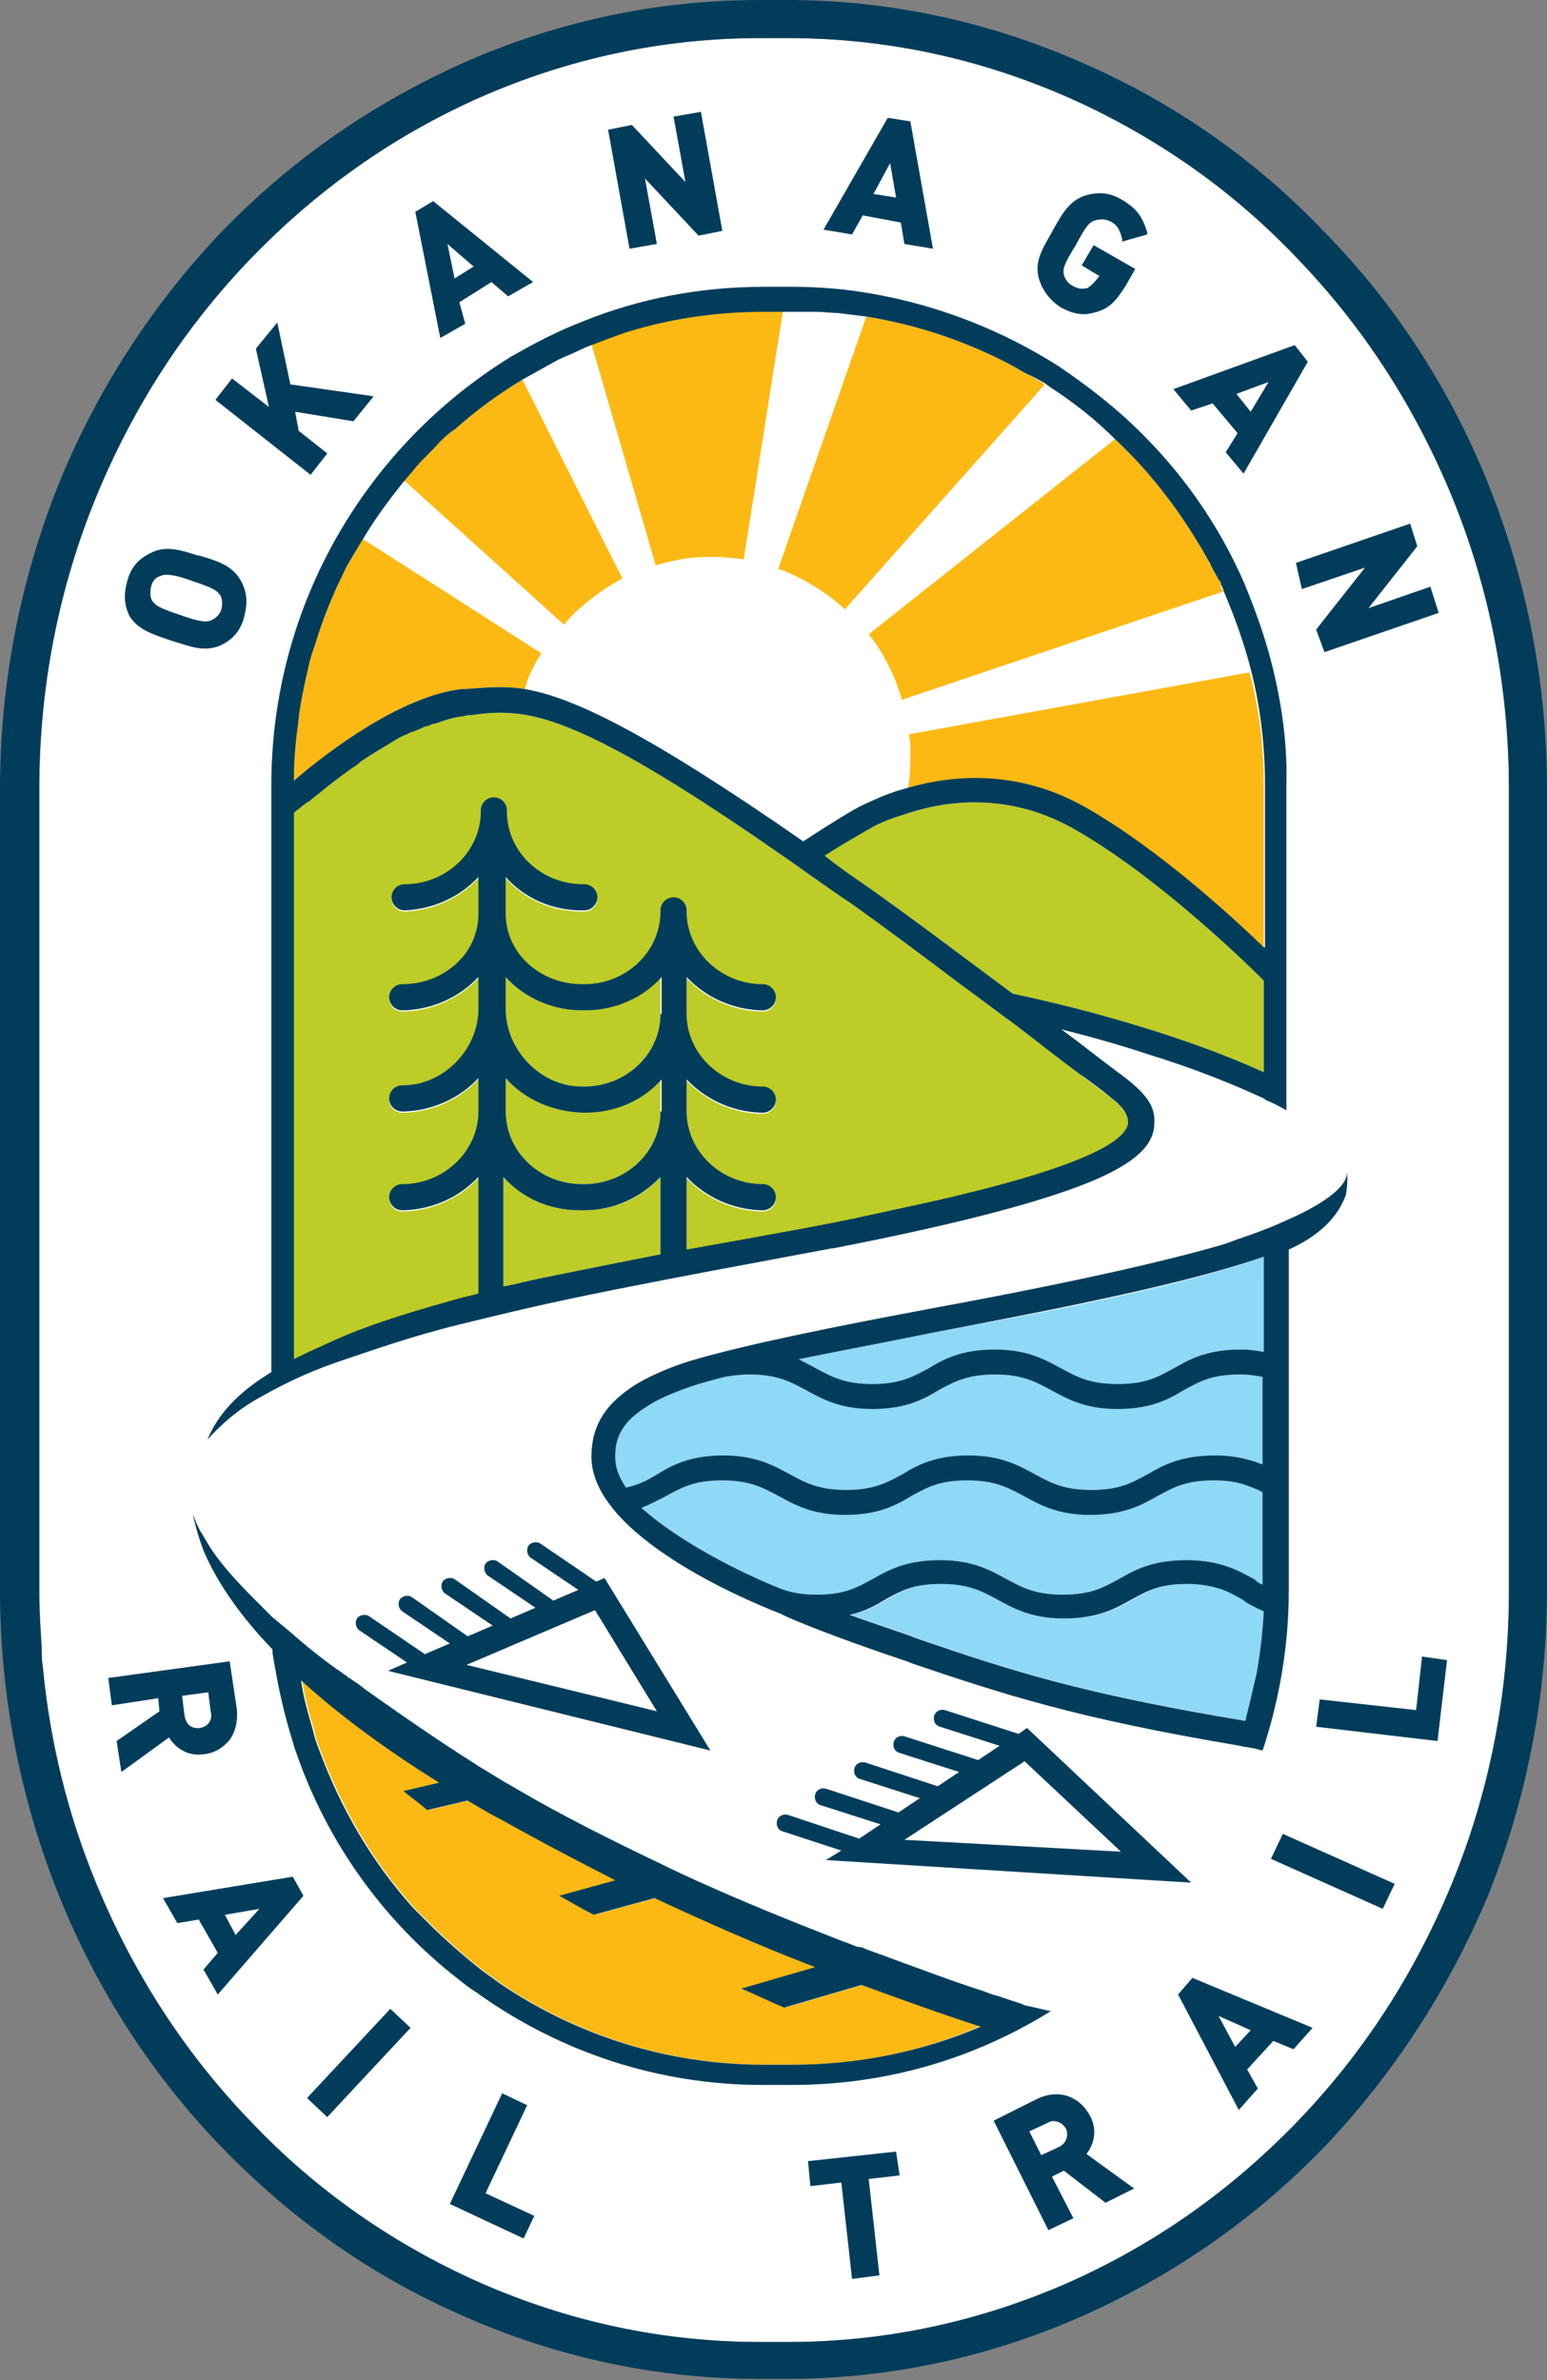 <?xml version="1.0" encoding="utf-8"?>
<!-- Generator: Adobe Illustrator 23.0.1, SVG Export Plug-In . SVG Version: 6.00 Build 0)  -->
<svg version="1.1" id="Layer_1" xmlns="http://www.w3.org/2000/svg" xmlns:xlink="http://www.w3.org/1999/xlink" x="0px" y="0px"
	 viewBox="0 0 130 200" style="enable-background:new 0 0 130 200;" xml:space="preserve">
<rect x="0" y="0" width="130" height="200" fill="#808080" stroke="none"/>
<style type="text/css">
	.st0{fill:#FFFFFF;}
	.st1{fill:#FDB913;}
	.st2{fill:#8ED8F8;}
	.st3{fill:#BDCC26;}
	.st4{fill:#013D5B;}
</style>
<path class="st0" d="M126.8,133.7c0,8.5-1.6,16.8-4.8,24.6c-3.1,7.5-7.4,14.2-13,20c-5.6,5.8-12,10.3-19.2,13.5
	c-7.5,3.3-15.4,5-23.6,5h-2.3c-8.2,0-16.1-1.7-23.6-5c-7.2-3.2-13.7-7.7-19.2-13.5c-5.6-5.8-9.9-12.5-13-20
	c-2.4-5.8-3.9-11.9-4.5-18.2c-0.1-0.6-0.1-1.2-0.1-1.7c-0.1-1.6-0.2-3.1-0.2-4.7V66.3c0-8.5,1.6-16.8,4.8-24.6
	c3.1-7.5,7.4-14.2,13-20c5.6-5.8,12-10.3,19.2-13.5c7.5-3.3,15.4-5,23.6-5h2.3c8.2,0,16.1,1.7,23.6,5c7.2,3.2,13.7,7.7,19.2,13.5
	c5.6,5.8,9.9,12.5,13,20c3.2,7.8,4.8,16.1,4.8,24.6L126.8,133.7L126.8,133.7z"/>
<path class="st1" d="M82.5,170.2c-5,2.2-10.3,3.3-15.8,3.3h-2.4c-8,0-15.7-2.4-22.3-6.9l0,0c-0.5-0.4-1-0.7-1.5-1.1
	c-1.5-1.2-3-2.5-4.4-3.9c-0.5-0.5-0.9-0.9-1.3-1.3c-3.5-3.9-6.1-8.4-7.9-13.3c-0.2-0.5-0.4-1.1-0.5-1.6c-0.4-1.4-0.8-2.7-1-4.2
	c3.5,3.2,7.6,6.1,11.6,8.6l-3,0.7c0.6,0.5,1.3,1,2,1.6l3.4-0.8c1,0.6,2,1.2,3,1.7c3,1.7,6.1,3.3,9.4,5l-4.7,1.3
	c0.9,0.5,1.9,1.1,2.9,1.6l5.1-1.4c4.3,2,8.8,4,13.5,5.8l-6.2,1.8c1.2,0.5,2.4,1.1,3.6,1.6l6.5-1.9h0C75.8,168,79.1,169.1,82.5,170.2
	z"/>
<path class="st1" d="M106.2,66v13.7c-3.1-3-9-8.3-14.7-11.6c-5.8-3.4-11.4-2.9-15.2-1.8c0.1-0.7,0.2-1.5,0.2-2.3c0-0.4,0-0.9,0-1.3
	c0-0.3-0.1-0.7-0.1-1l28.6-5.2C105.8,59.4,106.2,62.7,106.2,66z"/>
<path class="st1" d="M102.8,49.7l-27,9.1c-0.6-2-1.5-3.9-2.8-5.5l20.7-16.4c3.2,3,5.8,6.5,7.9,10.3c0.1,0.1,0.1,0.2,0.2,0.4
	c0.2,0.4,0.4,0.7,0.6,1.1l0.1,0.1c0.1,0.1,0.1,0.2,0.1,0.3C102.6,49.4,102.7,49.6,102.8,49.7z"/>
<path class="st1" d="M87.8,32.3L71,51.2c-1.4-1.3-3-2.3-4.8-3.1c-0.2-0.1-0.5-0.2-0.8-0.3l7.4-21.2c4.3,0.7,8.5,2.1,12.4,4.2
	c0.5,0.3,1,0.6,1.5,0.8l0,0C87.1,31.9,87.5,32.1,87.8,32.3z"/>
<path class="st1" d="M65.8,26.1L62.5,47c-0.8-0.1-1.6-0.2-2.4-0.2c-0.7,0-1.5,0-2.2,0.1c-1,0.1-2.8,0.6-2.8,0.6l-5.4-18.6
	c0.3-0.1,0.5-0.2,0.8-0.3c0.5-0.2,1.1-0.4,1.6-0.6c3.9-1.3,8-1.9,12.2-1.9H65.8z"/>
<path class="st1" d="M52.3,48.6c0,0-1.2,0.7-1.8,1.1c-0.8,0.6-1.6,1.2-2.3,1.9c-0.3,0.3-0.6,0.6-0.8,0.9L34,40.4
	c0.3-0.4,0.7-0.8,1-1.2c0.6-0.7,1.3-1.3,1.9-2c0.4-0.4,0.8-0.8,1.3-1.1c1.8-1.6,3.7-3,5.7-4.2L52.3,48.6z"/>
<path class="st1" d="M45.5,54.9c-0.6,0.9-1.1,1.9-1.4,3c-1.9-0.3-3.4-0.1-5,0l-0.3,0c-5.1,0.6-11.2,5.2-14.1,7.7
	c0-1.5,0.1-2.9,0.3-4.4c0.1-0.5,0.1-1.1,0.2-1.6c0.2-1.3,0.5-2.6,0.8-3.9c0.1-0.5,0.3-1,0.5-1.6c0.6-2,1.4-4,2.3-5.8
	c0.2-0.5,0.5-1,0.8-1.5c0.3-0.5,0.6-1,0.9-1.5L45.5,54.9z"/>
<path class="st2" d="M106.2,135.4L106.2,135.4c-0.1,1.8-0.3,3.5-0.6,5.2c-0.1,0.4-0.2,0.9-0.2,1.3c-0.2,0.9-0.4,1.7-0.6,2.5
	c0,0.1,0,0.2-0.1,0.2c0,0,0,0,0,0c-13.8-2.3-19.6-4.2-27.5-6.9l-0.5-0.2c-2-0.7-3.8-1.3-5.2-1.8c0,0,0,0,0,0c0,0,0,0,0,0
	c1.3-0.3,2.2-0.8,3-1.3c1.3-0.7,2.3-1.3,4.7-1.3c2.3,0,3.4,0.6,4.7,1.3c1.3,0.7,2.8,1.6,5.6,1.6c2.8,0,4.3-0.8,5.7-1.6
	c1.3-0.7,2.3-1.3,4.7-1.3c1.2,0,2,0.2,2.7,0.4c0.7,0.2,1.3,0.6,1.9,0.9C104.9,134.8,105.5,135.1,106.2,135.4z"/>
<path class="st2" d="M106.2,125.4v7.8c-0.3-0.1-0.6-0.3-0.8-0.5c-1.3-0.7-2.8-1.6-5.7-1.6c-1.4,0-2.5,0.2-3.4,0.5
	c-0.9,0.3-1.6,0.7-2.3,1.1c-1.3,0.7-2.3,1.3-4.7,1.3c-2.3,0-3.4-0.6-4.7-1.3c-1.3-0.7-2.8-1.6-5.6-1.6c-2.8,0-4.3,0.8-5.7,1.6
	c-1.3,0.7-2.3,1.3-4.7,1.3c-1.3,0-2.2-0.2-3-0.5c-3.5-1.4-8.6-4-11.7-6.8v0c0,0,0,0,0,0c0.8-0.3,1.5-0.7,2.1-1
	c1.3-0.7,2.3-1.3,4.7-1.3c2.3,0,3.4,0.6,4.7,1.3c1.3,0.7,2.8,1.6,5.6,1.6c2.8,0,4.3-0.8,5.6-1.6c1.3-0.7,2.3-1.3,4.7-1.3
	c2.3,0,3.4,0.6,4.7,1.3c1.3,0.7,2.8,1.6,5.6,1.6c2.8,0,4.3-0.8,5.7-1.6c1.3-0.7,2.3-1.3,4.7-1.3c1,0,1.7,0.1,2.4,0.3
	C105.2,124.8,105.7,125.1,106.2,125.4z"/>
<path class="st2" d="M106.2,115.7v7.4c-1-0.4-2.3-0.8-4.1-0.8c-1.4,0-2.5,0.2-3.4,0.5c-0.9,0.3-1.6,0.7-2.3,1.1
	c-1.3,0.7-2.3,1.3-4.7,1.3c-2.3,0-3.4-0.6-4.7-1.3c-1.3-0.7-2.8-1.6-5.6-1.6c-2.8,0-4.3,0.8-5.6,1.6c-1.3,0.7-2.4,1.3-4.7,1.3
	s-3.4-0.6-4.7-1.3c-1.3-0.7-2.8-1.6-5.6-1.6c-2.8,0-4.3,0.8-5.6,1.6c-0.8,0.5-1.6,0.9-2.6,1.1c-0.6-0.9-0.9-1.7-0.9-2.6
	c0-1.3,0.3-2.8,2.8-4.3c0.9-0.6,2.6-1.3,4.2-1.8c0.7-0.2,1.4-0.4,2.2-0.6c0.6-0.1,1.3-0.2,2.1-0.2c2.3,0,3.4,0.6,4.7,1.3
	c1.3,0.7,2.8,1.6,5.6,1.6c2.8,0,4.3-0.8,5.6-1.6c1.3-0.7,2.4-1.3,4.7-1.3c2.3,0,3.4,0.6,4.7,1.3c1.3,0.7,2.8,1.6,5.6,1.6
	c2.8,0,4.3-0.8,5.6-1.6c1.3-0.7,2.3-1.3,4.7-1.3C105,115.5,105.7,115.6,106.2,115.7z"/>
<path class="st2" d="M106.2,105.6v8c-0.6-0.1-1.2-0.2-1.9-0.2c-1.4,0-2.5,0.2-3.4,0.5c-0.9,0.3-1.6,0.7-2.3,1.1
	c-1.3,0.7-2.3,1.3-4.7,1.3c-2.3,0-3.4-0.6-4.7-1.3c-1.3-0.7-2.8-1.6-5.6-1.6c-2.8,0-4.3,0.8-5.6,1.6c-1.3,0.7-2.4,1.3-4.7,1.3
	c-2.3,0-3.4-0.6-4.7-1.3c-0.5-0.3-1-0.5-1.5-0.8c0,0,0,0,0.1,0c3.4-0.7,7.2-1.4,11.1-2.2C88.8,110.1,99.6,108,106.2,105.6
	L106.2,105.6z"/>
<path class="st3" d="M55.5,98.9v6.5c-0.5,0.1-1,0.2-1.5,0.3c-3.6,0.7-6,1.2-8.5,1.7c-1,0.2-2.1,0.5-3.2,0.7v-9.2
	c1.6,1.8,3.9,2.8,6.4,2.8h0.4C51.6,101.7,53.9,100.7,55.5,98.9z"/>
<path class="st3" d="M55.5,90.7v2.7c0,3.4-2.9,6.1-6.4,6.1h-0.2c-3.5,0-6.4-2.7-6.4-6.1v-2.8c1.6,1.8,3.9,2.8,6.4,2.9l0.3,0
	C51.5,93.5,53.9,92.5,55.5,90.7z"/>
<path class="st3" d="M55.5,82.1v3.1c0,3.4-2.9,6.1-6.4,6.1l-0.2,0c-3.5,0-6.4-3.1-6.4-6.5v-2.7c1.6,1.8,4,2.8,6.4,2.8l0.3,0
	C51.5,84.9,53.9,83.9,55.5,82.1z"/>
<path class="st3" d="M106.2,82.4v7.7c-6.1-2.8-14.4-5.2-21.1-6.6c-4.7-3.5-8.8-6.6-12.5-9.2c-1.2-0.8-2.3-1.6-3.3-2.4
	c2.2-1.4,3.7-2.2,4.2-2.5c0.6-0.3,1.3-0.6,2.3-0.9c3.4-1.2,8.9-2.1,14.7,1.3C97.1,73.6,104.1,80.3,106.2,82.4z"/>
<path class="st3" d="M94.8,94.3L94.8,94.3c-0.1,2.2-6.6,4.6-19.4,7.4l-2.3,0.5c-3.1,0.7-8.2,1.6-8.2,1.6s-3.8,0.7-7.2,1.3v-6.1
	c1.6,1.7,3.8,2.7,6.2,2.8h0.2c0.6,0,1.1-0.5,1.1-1.1c0-0.6-0.5-1.1-1.1-1.1c-0.1,0-0.1,0-0.2,0c-3.4-0.1-6.2-2.8-6.2-6.1v-2.7
	c1.6,1.7,3.8,2.7,6.2,2.8h0.2c0.6,0,1.1-0.5,1.1-1.1s-0.5-1.1-1.1-1.1c-0.1,0-0.1,0-0.2,0c-3.4-0.1-6.2-2.8-6.2-6.1v-3.1
	c1.6,1.7,3.8,2.7,6.2,2.8h0.2c0.6,0,1.1-0.5,1.1-1.1s-0.5-1.1-1.1-1.1c-0.1,0-0.1,0-0.2,0c-3.4-0.1-6.2-2.8-6.2-6.1v-0.1
	c0-0.6-0.5-1.1-1.1-1.1c-0.6,0-1.1,0.5-1.1,1.1v0.1c0,3.4-2.9,6.1-6.4,6.1l-0.2,0c-3.5,0-6.4-2.6-6.4-5.9v-3.1
	c1.6,1.8,3.9,2.8,6.4,2.8h0.2c0.6,0,1.1-0.5,1.1-1.1c0-0.6-0.5-1.1-1.1-1.1h-0.1c-3.5,0-6.4-2.7-6.4-6.1v-0.1c0-0.6-0.5-1.1-1.1-1.1
	s-1.1,0.5-1.1,1.1v0.1c0,3.3-2.8,6-6.2,6.1c-0.1,0-0.1,0-0.2,0c-0.6,0-1.1,0.5-1.1,1.1c0,0.6,0.5,1.1,1.1,1.1H34
	c2.4-0.1,4.6-1.1,6.2-2.8v3.1c0,3.3-2.8,5.8-6.2,5.9c-0.1,0-0.1,0-0.2,0c-0.6,0-1.1,0.5-1.1,1.1c0,0.6,0.5,1.1,1.1,1.1H34
	c2.4-0.1,4.6-1.1,6.2-2.8v2.7c0,3.3-2.8,6.3-6.2,6.4c-0.1,0-0.1,0-0.2,0c-0.6,0-1.1,0.5-1.1,1.1c0,0.6,0.5,1.1,1.1,1.1H34
	c2.4-0.1,4.6-1.1,6.2-2.8v2.8c0,3.3-2.8,6-6.2,6.1c-0.1,0-0.1,0-0.2,0c-0.6,0-1.1,0.5-1.1,1.1c0,0.6,0.5,1.1,1.1,1.1H34
	c2.4-0.1,4.6-1.1,6.2-2.8v9.8c-0.7,0.2-1.3,0.3-1.6,0.4c-1,0.3-5.6,1.5-9.3,3c-2.8,1.2-4.6,2.1-4.6,2.1V68.3c0,0,0,0,0,0
	c0.1-0.1,0.2-0.2,0.4-0.3c0.1-0.1,0.3-0.3,0.5-0.4c0.1-0.1,0.2-0.2,0.3-0.2c1-0.8,2.3-1.9,3.9-3c0.2-0.1,0.3-0.2,0.5-0.4
	c0.9-0.6,1.9-1.2,2.9-1.8c0.3-0.2,0.7-0.4,1-0.5c0.2-0.1,0.3-0.2,0.5-0.2c0.2-0.1,0.5-0.2,0.7-0.3c0.2-0.1,0.4-0.2,0.6-0.2
	c0.2-0.1,0.4-0.2,0.6-0.2c0.8-0.3,1.5-0.5,2.2-0.6c0.2,0,0.4-0.1,0.5-0.1l0.3,0c1.3-0.2,2.5-0.3,4.1-0.1c3.7,0.5,9.3,3,22.2,12h0
	c0.6,0.4,4.2,3,5.6,3.9c2.8,2,5.9,4.3,9.2,6.8c0.3,0.2,4.3,3.2,4.6,3.4c1,0.8,5.7,4.3,6,4.6l1.6,1.2l1.1,0.9
	C93.8,92.6,94.8,93.5,94.8,94.3z"/>
<path class="st4" d="M14.3,53.8l0.3,0.1c1,0.3,1.8,0.6,2.6,0.6c0.5,0,1-0.1,1.4-0.3c1-0.5,1.6-1.2,1.9-2.3c0.3-1.1,0.3-2-0.2-3
	c-0.7-1.3-1.8-1.7-3.5-2.2l-0.1,0c-1.6-0.5-2.8-0.9-4.1-0.2c-1,0.5-1.6,1.2-1.9,2.3c-0.3,1.1-0.3,2,0.2,3
	C11.6,52.9,12.8,53.3,14.3,53.8z M13.5,48.4c0.2-0.1,0.3-0.1,0.5-0.1c0.4,0,1,0.1,2.1,0.5c1.8,0.6,2.1,0.8,2.4,1.2
	c0.2,0.3,0.2,0.8,0.1,1.2c-0.1,0.4-0.4,0.7-0.8,0.9c-0.4,0.2-0.9,0.2-2.6-0.4c-1.8-0.6-2.1-0.8-2.4-1.2c-0.2-0.3-0.2-0.8-0.1-1.2
	C12.8,48.8,13.1,48.5,13.5,48.4z"/>
<path class="st4" d="M27.5,38.1l-2.4-1.9l-0.3-1.6l4.9,0.8l1.7-2.1l-7-1l-1.1-5.2l-1.8,2.2l1.1,4.9l-3.1-2.4l-1.4,1.8l8,6.3
	L27.5,38.1z"/>
<path class="st4" d="M38.6,25.4l2.7-1.7l1.4,1.2l2.1-1.2l-8.4-6.8l-1.5,0.9l2.1,10.6l2.1-1.2L38.6,25.4z M38.2,23.4l-0.6-2.9
	l2.2,1.9L38.2,23.4z"/>
<path class="st4" d="M56.6,9.8l1,5.5l-4.5-4.8l-2,0.4l1.8,10l2.3-0.4l-1-5.5l4.5,4.8l2-0.4l-1.8-10L56.6,9.8z"/>
<path class="st4" d="M74.6,9.9l-5.4,9.4l2.4,0.4l0.9-1.6l3.2,0.6l0.3,1.8l2.4,0.4l-1.9-10.7L74.6,9.9z M75.3,16.6l-1.9-0.3l1.4-2.6
	L75.3,16.6z"/>
<path class="st4" d="M92.1,18.5c0.4-0.1,0.8-0.1,1.2,0.1c0.6,0.3,0.8,0.7,1,1.5l0,0.2l2.1-0.6l0-0.2c-0.4-1.3-0.9-2-2.1-2.7
	c-1-0.6-1.9-0.7-3-0.4c-1.4,0.4-2,1.5-2.8,2.9l-0.1,0.2c-0.8,1.4-1.5,2.5-1.1,3.9c0.3,1,0.9,1.8,1.8,2.4c0.7,0.4,1.3,0.6,2,0.6
	c0.4,0,0.7-0.1,1.1-0.2c1-0.3,1.6-0.9,2.4-2.2l0.8-1.4l-3.5-2l-1,1.7l1.5,0.9l-0.1,0.1c-0.3,0.4-0.6,0.7-0.9,0.9
	c-0.4,0.1-0.8,0.1-1.3-0.2c-0.4-0.2-0.6-0.6-0.7-0.9c-0.1-0.5,0-0.9,1-2.5C91.3,18.9,91.6,18.6,92.1,18.5z"/>
<path class="st4" d="M101.9,33.9l2.1,2.5l-1,1.6l1.5,1.8l5.4-9.4l-1.1-1.4l-10.2,3.7l1.5,1.8L101.9,33.9z M106.6,32.1l-1.5,2.5
	l-1.2-1.5L106.6,32.1z"/>
<path class="st4" d="M109.4,49.5l5.3-1.8l-4.1,5.2l0.7,1.9l9.6-3.3l-0.7-2.2l-5.2,1.8l4.1-5.2l-0.6-1.9l-9.6,3.3L109.4,49.5z"/>
<path class="st4" d="M17.2,147.4c0.9-0.1,1.6-0.6,2.1-1.2c0.5-0.7,0.7-1.6,0.6-2.6l-0.6-4L9.1,141l0.3,2.3l3.9-0.6l0.1,1.1l-3.6,2.5
	l0.4,2.6l4-2.9C14.9,147.1,16,147.6,17.2,147.4z M16.8,145.2c-0.7,0.1-1.2-0.3-1.3-1.1l-0.2-1.6l2.2-0.3l0.2,1.6
	C17.9,144.5,17.5,145.1,16.8,145.2z"/>
<path class="st4" d="M13.7,159.5l1.2,2.1l1.8-0.3l1.6,2.8l-1.2,1.4l1.2,2.1l7.2-8.3l-0.9-1.6L13.7,159.5z M21.8,160.4l-2,2.2
	l-0.9-1.7L21.8,160.4z"/>
<path class="st4" d="M32.8,168.8l-7,7.5l1.7,1.6l7-7.5L32.8,168.8z"/>
<path class="st4" d="M44.3,176.9l-2.1-1l-4.4,9.3l6.2,2.9l0.9-1.9l-4.1-1.9L44.3,176.9z"/>
<path class="st4" d="M75.3,180.8l-7.4,0.8l0.2,2.1l2.6-0.3l0.9,8.1l2.3-0.3l-0.9-8.1l2.6-0.3L75.3,180.8z"/>
<path class="st4" d="M91.6,177.8c-0.9-1.7-2.7-2.3-4.5-1.4l-3.6,1.8l4.6,9.2l2.1-1l-1.8-3.5l1-0.5l3.5,2.7l2.4-1.2l-4-2.9
	C92,180.1,92.2,178.9,91.6,177.8z M89,180.4l-1.5,0.7l-1-2l1.5-0.7c0.3-0.2,0.6-0.2,0.9-0.1c0.3,0.1,0.5,0.3,0.7,0.6
	C89.8,179.5,89.6,180.1,89,180.4z"/>
<path class="st4" d="M99,167.6l5.1,9.7l1.6-1.8l-0.9-1.6l2.2-2.4l1.7,0.7l1.6-1.8l-10.1-4.2L99,167.6z M105.1,170.6l-1.3,1.4
	l-1.4-2.6L105.1,170.6z"/>
<path class="st4" d="M107.8,154.1l-1,2.1l9.4,4.2l1-2.1L107.8,154.1z"/>
<path class="st4" d="M119.5,139.2l-0.5,4.5l-8.1-0.9l-0.3,2.3l10.2,1.2l0.8-6.8L119.5,139.2z"/>
<path class="st4" d="M125,40.5c-3.2-7.9-7.8-15-13.7-21C105.5,13.4,98.6,8.6,91,5.3C83.1,1.8,74.7,0,66.1,0h-2.3
	c-8.6,0-17,1.8-24.9,5.3c-7.6,3.4-14.4,8.1-20.3,14.2c-5.8,6.1-10.4,13.2-13.6,21C1.7,48.7,0,57.4,0,66.3v67.3
	c0,8.9,1.7,17.6,5,25.8c3.2,7.9,7.8,15,13.6,21c5.9,6.1,12.7,10.9,20.3,14.2c7.9,3.5,16.3,5.3,24.9,5.3h2.3c8.6,0,17-1.8,24.9-5.3
	c7.6-3.4,14.4-8.1,20.3-14.2c5.8-6.1,10.4-13.2,13.7-21c3.3-8.2,5-16.9,5-25.8V66.3C130,57.4,128.3,48.7,125,40.5z M126.8,133.7
	c0,8.5-1.6,16.8-4.8,24.6c-3.1,7.5-7.4,14.2-13,20c-5.6,5.8-12,10.3-19.2,13.5c-7.5,3.3-15.4,5-23.6,5h-2.3c-8.2,0-16.1-1.7-23.6-5
	c-7.2-3.2-13.7-7.7-19.2-13.5c-5.6-5.8-9.9-12.5-13-20c-2.4-5.8-3.9-11.9-4.5-18.2c-0.1-0.6-0.1-1.2-0.1-1.7
	c-0.1-1.6-0.2-3.1-0.2-4.7V66.3c0-8.5,1.6-16.8,4.8-24.6c3.1-7.5,7.4-14.2,13-20c5.6-5.8,12-10.3,19.2-13.5c7.5-3.3,15.4-5,23.6-5
	h2.3c8.2,0,16.1,1.7,23.6,5c7.2,3.2,13.7,7.7,19.2,13.5c5.6,5.8,9.9,12.5,13,20c3.2,7.8,4.8,16.1,4.8,24.6L126.8,133.7L126.8,133.7z
	"/>
<path class="st4" d="M86.1,168.5l-0.2-0.1l-0.3-0.1c-0.7-0.2-1.4-0.5-2.2-0.7c-0.3-0.1-0.5-0.2-0.8-0.3c-1.9-0.6-3.8-1.3-5.7-2
	c-1.4-0.5-2.7-1-4.1-1.5h0c-0.2-0.1-0.4-0.2-0.7-0.2c-0.4-0.1-0.7-0.3-1.1-0.4c-4.1-1.6-8.1-3.2-12.1-5c-1.1-0.5-2.2-1-3.2-1.5h0
	c-4.4-2.1-8.6-4.2-12.5-6.5c-0.9-0.5-1.7-1-2.5-1.5c-0.2-0.1-0.5-0.3-0.8-0.5c-2.9-1.8-6.9-4.6-9.3-6.3c0,0-0.1-0.1-0.1-0.1
	c-0.4-0.3-0.7-0.5-1-0.7c-0.1-0.1-0.1-0.1-0.2-0.1c0,0,0,0-0.1-0.1c0,0-0.1-0.1-0.1-0.1c-0.2-0.1-0.3-0.2-0.3-0.2l0,0
	c-1.2-0.8-2.6-1.9-4-3.1c0,0-0.1-0.1-0.1-0.1c-0.6-0.5-1.2-1-1.8-1.5c-0.1-0.1-0.1-0.1-0.2-0.2c-0.1-0.1-0.2-0.2-0.3-0.3
	c-0.2-0.2-0.3-0.3-0.5-0.5c-0.2-0.2-0.3-0.3-0.5-0.5c-1.4-1.4-2.7-2.8-3.7-4.3c-0.1-0.2-0.2-0.3-0.3-0.5c-0.1-0.2-0.2-0.3-0.3-0.5
	c-0.1-0.2-0.2-0.3-0.3-0.5c-0.1-0.2-0.2-0.4-0.3-0.6c-0.1-0.3-0.2-0.5-0.3-0.8c0.2,1,0.5,2,0.9,3.1c1.2,2.8,3.2,5.6,5.8,8.3
	c0,0.1,0,0.2,0,0.3c0.1,0.6,0.2,1.2,0.3,1.7c0.3,1.7,0.7,3.4,1.2,5.1c0.2,0.6,0.3,1.1,0.5,1.6c2.6,7.5,7.3,14.1,13.6,19
	c0.5,0.4,1,0.8,1.5,1.1c7.1,5.1,15.4,7.8,24.1,7.8h2.4c7.8,0,15.2-2.1,21.8-6.2l0,0L86.1,168.5z M66.6,173.5h-2.4
	c-8,0-15.7-2.4-22.3-6.9l0,0c-0.5-0.4-1-0.7-1.5-1.1c-1.5-1.2-3-2.5-4.4-3.9c-0.5-0.5-0.9-0.9-1.3-1.3c-3.5-3.9-6.1-8.4-7.9-13.3
	c-0.2-0.5-0.4-1.1-0.5-1.6c-0.4-1.4-0.8-2.7-1-4.2c3.5,3.2,7.6,6.1,11.6,8.6l-3,0.7c0.6,0.5,1.3,1,2,1.6l3.4-0.8c1,0.6,2,1.2,3,1.7
	c3,1.7,6.1,3.3,9.4,5l-4.7,1.3c0.9,0.5,1.9,1.1,2.9,1.6l5.1-1.4c4.3,2,8.8,4,13.5,5.8l-6.2,1.8c1.2,0.5,2.4,1.1,3.6,1.6l6.5-1.9h0
	c3.3,1.2,6.6,2.4,10,3.5C77.5,172.4,72.1,173.5,66.6,173.5z"/>
<path class="st4" d="M59.7,147.1l-8.9-14.5l-0.7,0.3l-4.7-3.2c-0.3-0.2-0.8-0.1-1,0.2c-0.2,0.3-0.1,0.8,0.2,1l4,2.7l-2.1,0.9
	l-4.7-3.3c-0.3-0.2-0.8-0.1-1,0.2c-0.2,0.3-0.1,0.8,0.2,1l4,2.7l-2.1,0.9l-4.7-3.3c-0.3-0.2-0.8-0.1-1,0.2c-0.2,0.3-0.1,0.8,0.2,1
	l4,2.7l-2.1,0.9l-4.7-3.3c-0.3-0.2-0.8-0.1-1,0.2c-0.2,0.3-0.1,0.8,0.2,1l4,2.7l-2.1,0.9l-4.7-3.2c-0.3-0.2-0.8-0.1-1,0.2
	s-0.1,0.8,0.2,1l4,2.7l-1.6,0.7L59.7,147.1z M39.2,139.9l10.8-4.6l5.2,8.5L39.2,139.9z"/>
<path class="st4" d="M100.1,158.2l-13.8-13l-0.7,0.5l-6.2-2c-0.4-0.1-0.8,0.1-0.9,0.5c-0.1,0.4,0.1,0.8,0.5,0.9l5,1.6l-1.8,1.2
	l-6.2-2c-0.4-0.1-0.8,0.1-0.9,0.5c-0.1,0.4,0.1,0.8,0.5,0.9l5,1.6l-1.8,1.2l-6.1-2c-0.4-0.1-0.8,0.1-0.9,0.5
	c-0.1,0.4,0.1,0.8,0.5,0.9l5,1.6l-1.8,1.2l-6.1-2c-0.4-0.1-0.8,0.1-0.9,0.5c-0.1,0.4,0.1,0.8,0.5,0.9l5,1.6l-1.8,1.2l-6-2
	c-0.4-0.1-0.8,0.1-0.9,0.5c-0.1,0.4,0.1,0.8,0.5,0.9l4.9,1.6l-1.3,0.8L100.1,158.2z M76,154.6l10.1-6.6l8.1,7.6L76,154.6z"/>
<path class="st4" d="M113.2,98.5c0,1.4-2.5,2.9-5,4c-0.7,0.3-1.3,0.6-1.9,0.8c-1.2,0.5-2.3,0.8-3,1.1c-0.1,0-0.2,0.1-0.3,0.1
	c-0.1,0-0.2,0.1-0.3,0.1c-6.6,1.9-16,3.8-24.7,5.4c-8,1.5-15.4,3-19.8,4.3c-1.4,0.4-3.4,1.2-4.7,2c-2.6,1.6-3.8,3.5-3.8,6.1
	c0,6.7,13.3,12.2,15.9,13.2c0.7,0.4,4.6,2,10.6,4l0.5,0.2c7.7,2.6,13.8,4.6,27.5,6.9c0.3,0.1,0.7,0.1,1,0.2c0,0,0.1,0,0.1,0l0.4,0.1
	l0.4,0.1c1.4-4.2,2.2-8.8,2.2-13.4v-28.7c3.1-1.4,4.3-3.2,4.8-4.6C113.3,99.3,113.2,98.5,113.2,98.5z M106.2,135.4
	c-0.1,1.8-0.3,3.5-0.6,5.2c-0.1,0.4-0.2,0.9-0.3,1.3c-0.2,0.9-0.4,1.7-0.6,2.5c0,0.1,0,0.2-0.1,0.2c0,0,0,0,0,0
	c-13.8-2.3-19.6-4.2-27.5-6.9l-0.5-0.2c-2-0.7-3.8-1.3-5.2-1.8c0,0,0,0,0,0c0,0,0,0,0,0c1.3-0.3,2.2-0.8,3-1.3
	c1.3-0.7,2.3-1.3,4.7-1.3c2.3,0,3.4,0.6,4.7,1.3c1.3,0.7,2.8,1.6,5.6,1.6c2.8,0,4.3-0.8,5.7-1.6c1.3-0.7,2.3-1.3,4.7-1.3
	c1.2,0,2,0.2,2.7,0.4c0.7,0.2,1.3,0.6,1.9,0.9C104.9,134.8,105.5,135.1,106.2,135.4L106.2,135.4z M106.2,133.2
	c-0.3-0.1-0.6-0.3-0.8-0.5c-1.3-0.7-2.8-1.6-5.7-1.6c-1.4,0-2.5,0.2-3.4,0.5c-0.9,0.3-1.6,0.7-2.3,1.1c-1.3,0.7-2.3,1.3-4.7,1.3
	c-2.3,0-3.4-0.6-4.7-1.3c-1.3-0.7-2.8-1.6-5.6-1.6c-2.8,0-4.3,0.8-5.7,1.6c-1.3,0.7-2.3,1.3-4.7,1.3c-1.3,0-2.2-0.2-3-0.5
	c-3.5-1.4-8.6-4-11.7-6.8v0c0,0,0,0,0,0c0.8-0.3,1.5-0.7,2.1-1c1.3-0.7,2.3-1.3,4.7-1.3c2.3,0,3.4,0.6,4.7,1.3
	c1.3,0.7,2.8,1.6,5.6,1.6c2.8,0,4.3-0.8,5.6-1.6c1.3-0.7,2.3-1.3,4.7-1.3c2.3,0,3.4,0.6,4.7,1.3c1.3,0.7,2.8,1.6,5.6,1.6
	c2.8,0,4.3-0.8,5.7-1.6c1.3-0.7,2.3-1.3,4.7-1.3c1,0,1.7,0.1,2.4,0.3c0.6,0.2,1.2,0.4,1.7,0.7V133.2z M106.2,123.1
	c-1-0.4-2.3-0.8-4.1-0.8c-1.4,0-2.5,0.2-3.4,0.5c-0.9,0.3-1.6,0.7-2.3,1.1c-1.3,0.7-2.3,1.3-4.7,1.3c-2.3,0-3.4-0.6-4.7-1.3
	c-1.3-0.7-2.8-1.6-5.6-1.6c-2.8,0-4.3,0.8-5.6,1.6c-1.3,0.7-2.4,1.3-4.7,1.3c-2.3,0-3.4-0.6-4.7-1.3c-1.3-0.7-2.8-1.6-5.6-1.6
	c-2.8,0-4.3,0.8-5.6,1.6c-0.8,0.5-1.6,0.9-2.6,1.1c-0.6-0.9-0.9-1.7-0.9-2.6c0-1.3,0.3-2.8,2.8-4.3c0.9-0.6,2.6-1.3,4.2-1.8
	c0.7-0.2,1.4-0.4,2.2-0.6c0.6-0.1,1.3-0.2,2.1-0.2c2.3,0,3.4,0.6,4.7,1.3c1.3,0.7,2.8,1.6,5.6,1.6c2.8,0,4.3-0.8,5.6-1.6
	c1.3-0.7,2.4-1.3,4.7-1.3c2.3,0,3.4,0.6,4.7,1.3c1.3,0.7,2.8,1.6,5.6,1.6c2.8,0,4.3-0.8,5.6-1.6c1.3-0.7,2.3-1.3,4.7-1.3
	c0.8,0,1.4,0.1,1.9,0.2V123.1z M106.2,113.6c-0.6-0.1-1.2-0.2-1.9-0.2c-1.4,0-2.5,0.2-3.4,0.5c-0.9,0.3-1.6,0.7-2.3,1.1
	c-1.3,0.7-2.3,1.3-4.7,1.3c-2.3,0-3.4-0.6-4.7-1.3c-1.3-0.7-2.8-1.6-5.6-1.6c-2.8,0-4.3,0.8-5.6,1.6c-1.3,0.7-2.4,1.3-4.7,1.3
	s-3.4-0.6-4.7-1.3c-0.5-0.3-1-0.5-1.5-0.8c0,0,0,0,0.1,0c3.4-0.7,7.2-1.4,11.1-2.2c10.5-2,21.3-4.1,27.9-6.4h0V113.6z"/>
<path class="st4" d="M106.9,55.9c-0.6-2.4-1.4-4.6-2.3-6.8c-2.2-5.1-5.4-9.6-9.4-13.4c-1.9-1.8-4-3.4-6.2-4.9
	c-4.7-3-10-5.1-15.6-6.1c-2.2-0.4-4.5-0.6-6.8-0.6h-2.4c-5.4,0-10.5,1-15.2,2.9c-2.1,0.8-4.2,1.9-6.1,3C30.9,37.4,22.8,50.7,22.8,66
	v49.3c-2.3,1.4-4.2,3.1-5.2,5.3c-0.1,0.1-0.1,0.3-0.2,0.4c0.3-0.3,1.8-2.1,4.3-3.5c2.8-1.6,5-2.5,7.1-3.2c2.1-0.7,5.7-2,9.8-3
	c4.1-1,6.9-1.7,12.9-2.9c6-1.2,12-2.3,12-2.3s3.7-0.7,6.4-1.2l0.1,0c10.8-2.1,17.4-3.9,21.4-5.5c4.2-1.7,5.6-3.3,5.6-5
	c0.1-1.5-0.7-2.6-3.2-4.4c-1.6-1.2-3.1-2.4-4.6-3.5c2.4,0.6,4.9,1.3,7.3,2.1c3.9,1.2,7.1,2.5,9.7,3.7c0,0,0.1,0,0.1,0.1
	c0.7,0.3,1.3,0.6,1.8,0.9V66C108.2,62.5,107.7,59.1,106.9,55.9z M55.5,105.4c-0.5,0.1-1,0.2-1.5,0.3c-3.6,0.7-6,1.2-8.5,1.7
	c-1,0.2-2.1,0.5-3.2,0.7v-9.2c1.6,1.8,3.9,2.8,6.4,2.8h0.4c2.4,0,4.7-1,6.4-2.8V105.4z M55.5,93.4c0,3.4-2.9,6.1-6.4,6.1h-0.2
	c-3.5,0-6.4-2.7-6.4-6.1v-2.8c1.6,1.8,3.9,2.8,6.4,2.9l0.3,0c2.5,0,4.8-1,6.4-2.8V93.4z M55.5,85.2c0,3.4-2.9,6.1-6.4,6.1l-0.2,0
	c-3.5,0-6.4-3.1-6.4-6.5v-2.7c1.6,1.8,4,2.8,6.4,2.8l0.3,0c2.4,0,4.8-1,6.4-2.8V85.2z M91.1,90.5l1.6,1.2l1.1,0.9c0,0,1,0.8,1,1.7v0
	c-0.1,2.1-6.6,4.6-19.4,7.3l-2.3,0.5c-3.1,0.7-8.2,1.6-8.2,1.6s-3.8,0.7-7.2,1.3v-6.1c1.6,1.7,3.8,2.7,6.2,2.8h0.2
	c0.6,0,1.1-0.5,1.1-1.1c0-0.6-0.5-1.1-1.1-1.1c-0.1,0-0.1,0-0.2,0c-3.4-0.1-6.2-2.8-6.2-6.1v-2.7c1.6,1.7,3.8,2.7,6.2,2.8h0.2
	c0.6,0,1.1-0.5,1.1-1.1s-0.5-1.1-1.1-1.1c-0.1,0-0.1,0-0.2,0c-3.4-0.1-6.2-2.8-6.2-6.1v-3.1c1.6,1.7,3.8,2.7,6.2,2.8h0.2
	c0.6,0,1.1-0.5,1.1-1.1s-0.5-1.1-1.1-1.1c-0.1,0-0.1,0-0.2,0c-3.4-0.1-6.2-2.8-6.2-6.1v-0.1c0-0.6-0.5-1.1-1.1-1.1
	c-0.6,0-1.1,0.5-1.1,1.1v0.1c0,3.4-2.9,6.1-6.4,6.1l-0.2,0c-3.5,0-6.4-2.6-6.4-5.9v-3.1c1.6,1.8,3.9,2.8,6.4,2.8h0.2
	c0.6,0,1.1-0.5,1.1-1.1c0-0.6-0.5-1.1-1.1-1.1h-0.1c-3.5,0-6.4-2.7-6.4-6.1v-0.1c0-0.6-0.5-1.1-1.1-1.1c-0.6,0-1.1,0.5-1.1,1.1v0.1
	c0,3.3-2.8,6-6.2,6.1c-0.1,0-0.1,0-0.2,0c-0.6,0-1.1,0.5-1.1,1.1c0,0.6,0.5,1.1,1.1,1.1H34c2.4-0.1,4.6-1.1,6.2-2.8v3.1
	c0,3.3-2.8,5.8-6.2,5.9c-0.1,0-0.1,0-0.2,0c-0.6,0-1.1,0.5-1.1,1.1c0,0.6,0.5,1.1,1.1,1.1H34c2.4-0.1,4.6-1.1,6.2-2.8v2.7
	c0,3.3-2.8,6.3-6.2,6.4c-0.1,0-0.1,0-0.2,0c-0.6,0-1.1,0.5-1.1,1.1c0,0.6,0.5,1.1,1.1,1.1H34c2.4-0.1,4.6-1.1,6.2-2.8v2.8
	c0,3.3-2.8,6-6.2,6.1c-0.1,0-0.1,0-0.2,0c-0.6,0-1.1,0.5-1.1,1.1c0,0.6,0.5,1.1,1.1,1.1H34c2.4-0.1,4.6-1.1,6.2-2.8v9.8
	c-0.7,0.2-1.3,0.3-1.6,0.4c-1,0.3-5.6,1.5-9.3,3c-2.8,1.2-4.6,2.1-4.6,2.1V68.3c0,0,0,0,0,0c0.1-0.1,0.2-0.2,0.4-0.3
	c0.1-0.1,0.3-0.3,0.5-0.4c0.1-0.1,0.2-0.2,0.3-0.2c1-0.8,2.3-1.9,3.9-3c0.2-0.1,0.3-0.2,0.5-0.4c0.9-0.6,1.9-1.2,2.9-1.8
	c0.3-0.2,0.7-0.4,1-0.5c0.2-0.1,0.3-0.2,0.5-0.2c0.2-0.1,0.5-0.2,0.7-0.3c0.2-0.1,0.4-0.2,0.6-0.2c0.2-0.1,0.4-0.2,0.6-0.2
	c0.8-0.3,1.5-0.5,2.2-0.6c0.2,0,0.4-0.1,0.5-0.1l0.3,0c1.3-0.2,2.5-0.3,4.1-0.1c3.7,0.5,9.3,3,22.2,12h0c0.6,0.4,4.2,3,5.6,3.9
	c2.8,2,5.9,4.3,9.2,6.8c0.3,0.2,4.3,3.2,4.6,3.4C86.1,86.7,90.7,90.3,91.1,90.5z M106.2,90.1c-6.1-2.8-14.4-5.2-21.1-6.6
	c-4.7-3.5-8.8-6.6-12.5-9.2c-1.2-0.8-2.3-1.6-3.3-2.4c2.2-1.4,3.7-2.2,4.2-2.5c0.6-0.3,1.3-0.6,2.3-0.9c3.4-1.2,8.9-2.1,14.7,1.3
	c6.6,3.8,13.7,10.6,15.7,12.6V90.1z M106.2,79.6c-3.1-3-9-8.3-14.7-11.6c-5.8-3.4-11.4-2.9-15.2-1.8c-1.6,0.4-2.8,1-3.7,1.4
	c-0.9,0.4-3.1,1.8-5.1,3.1c-13.4-9.3-19.4-12.1-23.4-12.8c-1.9-0.3-3.4-0.1-5,0l-0.3,0c-5.1,0.6-11.2,5.2-14.1,7.7
	c0-1.5,0.1-2.9,0.3-4.4c0.1-0.5,0.1-1.1,0.2-1.6c0.2-1.3,0.5-2.6,0.8-3.9c0.1-0.5,0.3-1,0.5-1.6c0.6-2,1.4-4,2.3-5.8
	c0.2-0.5,0.5-1,0.8-1.5c0.3-0.5,0.6-1,0.9-1.5c1-1.7,2.2-3.3,3.4-4.8c0,0,0.1-0.1,0.1-0.1c0.3-0.4,0.7-0.8,1-1.2
	c0.6-0.7,1.3-1.3,1.9-2c0.4-0.4,0.8-0.8,1.3-1.1c1.8-1.6,3.7-3,5.7-4.2c0.9-0.5,1.8-1,2.7-1.5c0.5-0.3,1.1-0.5,1.5-0.7
	c0.5-0.2,1-0.5,1.6-0.7c0.3-0.1,0.5-0.2,0.8-0.3c0.5-0.2,1.1-0.4,1.6-0.6c3.9-1.3,8-1.9,12.2-1.9h2.5c0.6,0,1.2,0,1.8,0
	c0.6,0,1.2,0.1,1.8,0.1c0.8,0.1,1.6,0.2,2.4,0.3c4.3,0.7,8.5,2.1,12.4,4.2c0.5,0.3,1,0.6,1.5,0.8l0,0c0.4,0.2,0.7,0.4,1.1,0.6
	c0.1,0.1,0.3,0.2,0.4,0.3c2,1.3,3.8,2.7,5.5,4.4c3.2,3,5.8,6.5,7.9,10.3c0.1,0.1,0.1,0.2,0.2,0.4c0.2,0.4,0.4,0.7,0.6,1.1l0.1,0.1
	c0.1,0.1,0.1,0.2,0.1,0.3c0.1,0.2,0.2,0.4,0.2,0.5c0.9,2.1,1.7,4.3,2.3,6.6c0.8,3.1,1.2,6.4,1.2,9.7V79.6z"/>
</svg>
